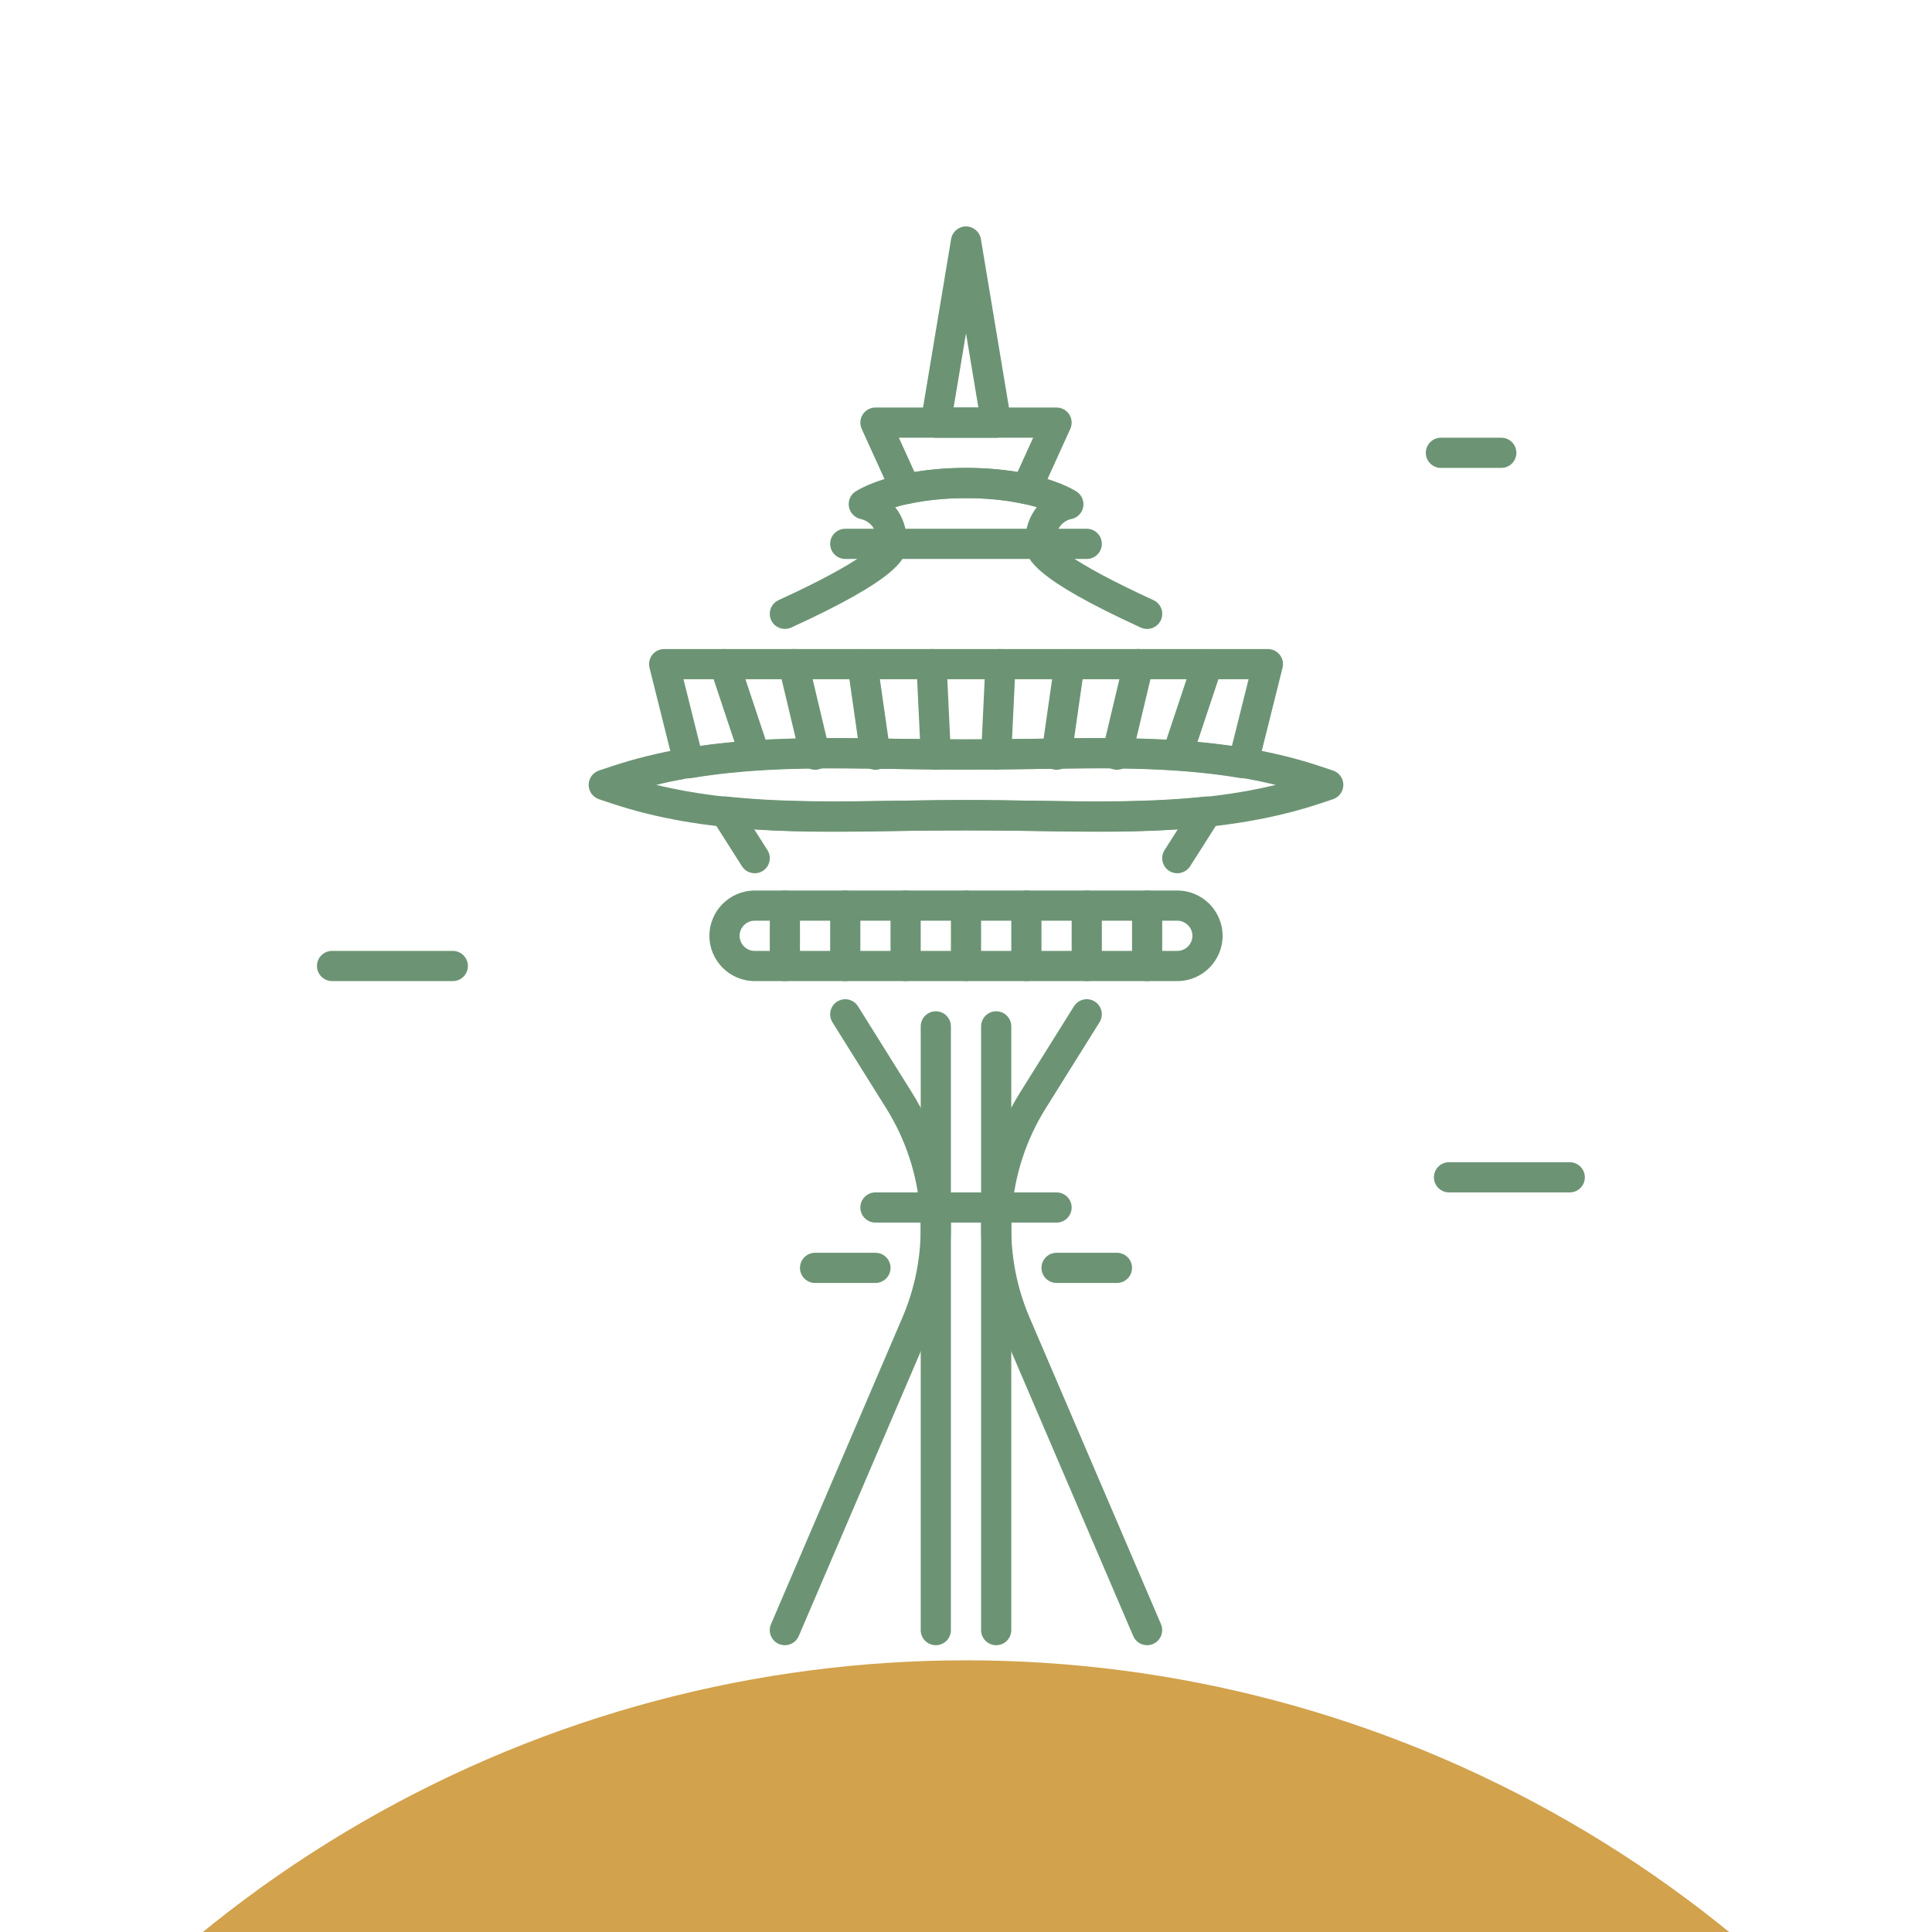 <?xml version="1.0" ?><svg width="64px" height="64px" viewBox="0 0 64 64" id="Layer_1" style="enable-background:new 0 0 64 64;" version="1.1" xml:space="preserve" xmlns="http://www.w3.org/2000/svg" xmlns:xlink="http://www.w3.org/1999/xlink"><style type="text/css">
	.st0{fill:#d2a24c;}
	.st1{fill:#6c9474;}
</style><g><g><circle class="st0" cx="32" cy="95" r="40"/></g><g><path class="st1" d="M49.732,15.5h-2c-0.276,0-0.5-0.224-0.5-0.5s0.224-0.5,0.5-0.5h2c0.276,0,0.5,0.224,0.5,0.5    S50.009,15.5,49.732,15.5z"/></g><g><path class="st1" d="M36.415,27.552c-0.731,0-1.461-0.013-2.185-0.025c-1.482-0.027-2.979-0.027-4.461,0    c-3.161,0.057-6.432,0.113-9.499-0.909l-0.429-0.143C19.638,26.406,19.5,26.216,19.5,26s0.138-0.406,0.342-0.475l0.429-0.143    c3.067-1.022,6.337-0.964,9.499-0.909c1.482,0.027,2.979,0.027,4.461,0c3.162-0.054,6.432-0.113,9.499,0.909l0.429,0.143    C44.362,25.594,44.5,25.784,44.5,26s-0.138,0.406-0.342,0.475l-0.429,0.143C41.364,27.405,38.879,27.552,36.415,27.552z M32,26.5    c0.751,0,1.501,0.014,2.248,0.026c2.798,0.052,5.457,0.097,8.011-0.526c-2.554-0.622-5.214-0.578-8.011-0.526    c-1.494,0.025-3.002,0.025-4.496,0c-2.799-0.051-5.458-0.098-8.011,0.526c2.553,0.623,5.211,0.577,8.011,0.526    C30.499,26.514,31.249,26.5,32,26.5z"/></g><g><path class="st1" d="M39,28.928c-0.092,0-0.186-0.025-0.269-0.078c-0.232-0.148-0.302-0.457-0.153-0.69l0.44-0.692    c-1.612,0.107-3.257,0.081-4.856,0.057c-1.438-0.023-2.887-0.023-4.324,0c-1.6,0.024-3.245,0.051-4.856-0.057l0.44,0.692    c0.148,0.233,0.079,0.542-0.153,0.69c-0.232,0.146-0.542,0.078-0.69-0.153l-0.983-1.546c-0.104-0.162-0.104-0.369-0.003-0.532    c0.102-0.162,0.29-0.252,0.478-0.233c1.872,0.199,3.757,0.17,5.752,0.139c1.449-0.023,2.908-0.023,4.357,0    c1.994,0.031,3.88,0.061,5.752-0.139c0.19-0.02,0.377,0.071,0.478,0.233c0.102,0.163,0.101,0.37-0.003,0.532l-0.983,1.546    C39.326,28.846,39.165,28.928,39,28.928z"/></g><g><path class="st1" d="M41.18,25.782c-0.027,0-0.055-0.002-0.083-0.007c-2.231-0.375-4.506-0.339-6.912-0.299    c-1.451,0.023-2.918,0.023-4.369,0c-2.407-0.037-4.681-0.075-6.912,0.299c-0.265,0.046-0.505-0.119-0.568-0.372l-0.82-3.282    c-0.037-0.149-0.004-0.308,0.091-0.429S21.846,21.5,22,21.5h20c0.154,0,0.3,0.071,0.395,0.192s0.128,0.279,0.091,0.429    l-0.82,3.282C41.608,25.629,41.405,25.782,41.18,25.782z M22.641,22.5l0.554,2.218c2.182-0.314,4.443-0.277,6.638-0.241    c1.441,0.023,2.895,0.023,4.336,0c2.194-0.036,4.456-0.073,6.638,0.241l0.554-2.218H22.641z"/></g><g><path class="st1" d="M38,20.835c-0.07,0-0.141-0.015-0.208-0.045c-3.542-1.622-3.839-2.283-3.839-2.774    c0-0.535,0.165-0.93,0.39-1.212C33.833,16.651,33.06,16.5,32,16.5s-1.832,0.151-2.343,0.304c0.225,0.282,0.39,0.677,0.39,1.212    c0,0.491-0.297,1.152-3.839,2.774c-0.25,0.11-0.547,0.004-0.663-0.247c-0.114-0.251-0.004-0.548,0.247-0.663    c2.943-1.348,3.24-1.87,3.265-1.926c-0.01-0.595-0.417-0.733-0.542-0.76c-0.196-0.042-0.353-0.198-0.391-0.396    c-0.038-0.196,0.039-0.397,0.205-0.51C28.377,16.257,29.523,15.5,32,15.5s3.623,0.757,3.671,0.789    c0.169,0.114,0.251,0.319,0.209,0.519c-0.043,0.199-0.202,0.353-0.403,0.388c-0.116,0.025-0.523,0.164-0.523,0.82l0,0    c0.019,0,0.329,0.524,3.255,1.864c0.251,0.115,0.361,0.412,0.247,0.663C38.37,20.727,38.189,20.835,38,20.835z"/></g><g><path class="st1" d="M36,18.516h-8c-0.276,0-0.5-0.224-0.5-0.5s0.224-0.5,0.5-0.5h8c0.276,0,0.5,0.224,0.5,0.5    S36.276,18.516,36,18.516z"/></g><g><path class="st1" d="M34,16.702c-0.035,0-0.071-0.004-0.107-0.012c-1.148-0.252-2.637-0.252-3.785,0    c-0.237,0.051-0.466-0.067-0.563-0.281l-1-2.202c-0.07-0.155-0.058-0.335,0.035-0.478C28.672,13.586,28.83,13.5,29,13.5h6    c0.17,0,0.328,0.086,0.42,0.229c0.093,0.143,0.105,0.322,0.035,0.478l-1,2.202C34.373,16.59,34.193,16.702,34,16.702z M32,15.5    c0.601,0,1.174,0.046,1.708,0.136l0.516-1.136h-4.447l0.516,1.136C30.826,15.546,31.399,15.5,32,15.5z"/></g><g><path class="st1" d="M33,14.5h-2c-0.147,0-0.286-0.064-0.382-0.177c-0.095-0.112-0.136-0.261-0.111-0.405l1-6    C31.547,7.677,31.756,7.5,32,7.5s0.453,0.177,0.493,0.418l1,6c0.024,0.145-0.017,0.293-0.111,0.405    C33.286,14.436,33.147,14.5,33,14.5z M31.59,13.5h0.82L32,11.041L31.59,13.5z"/></g><g><path class="st1" d="M39,32.5H25c-0.827,0-1.5-0.673-1.5-1.5s0.673-1.5,1.5-1.5h14c0.827,0,1.5,0.673,1.5,1.5S39.827,32.5,39,32.5    z M25,30.5c-0.275,0-0.5,0.225-0.5,0.5s0.225,0.5,0.5,0.5h14c0.275,0,0.5-0.225,0.5-0.5s-0.225-0.5-0.5-0.5H25z"/></g><g><path class="st1" d="M26,32.5c-0.276,0-0.5-0.224-0.5-0.5v-2c0-0.276,0.224-0.5,0.5-0.5s0.5,0.224,0.5,0.5v2    C26.5,32.276,26.276,32.5,26,32.5z"/></g><g><path class="st1" d="M28,32.5c-0.276,0-0.5-0.224-0.5-0.5v-2c0-0.276,0.224-0.5,0.5-0.5s0.5,0.224,0.5,0.5v2    C28.5,32.276,28.276,32.5,28,32.5z"/></g><g><path class="st1" d="M30,32.5c-0.276,0-0.5-0.224-0.5-0.5v-2c0-0.276,0.224-0.5,0.5-0.5s0.5,0.224,0.5,0.5v2    C30.5,32.276,30.276,32.5,30,32.5z"/></g><g><path class="st1" d="M32,32.5c-0.276,0-0.5-0.224-0.5-0.5v-2c0-0.276,0.224-0.5,0.5-0.5s0.5,0.224,0.5,0.5v2    C32.5,32.276,32.276,32.5,32,32.5z"/></g><g><path class="st1" d="M34,32.5c-0.276,0-0.5-0.224-0.5-0.5v-2c0-0.276,0.224-0.5,0.5-0.5s0.5,0.224,0.5,0.5v2    C34.5,32.276,34.276,32.5,34,32.5z"/></g><g><path class="st1" d="M36,32.5c-0.276,0-0.5-0.224-0.5-0.5v-2c0-0.276,0.224-0.5,0.5-0.5s0.5,0.224,0.5,0.5v2    C36.5,32.276,36.276,32.5,36,32.5z"/></g><g><path class="st1" d="M38,32.5c-0.276,0-0.5-0.224-0.5-0.5v-2c0-0.276,0.224-0.5,0.5-0.5s0.5,0.224,0.5,0.5v2    C38.5,32.276,38.276,32.5,38,32.5z"/></g><g><path class="st1" d="M25,25.5c-0.209,0-0.404-0.133-0.475-0.342l-1-3c-0.087-0.262,0.055-0.545,0.316-0.633    c0.263-0.086,0.545,0.055,0.633,0.316l1,3c0.087,0.262-0.055,0.545-0.316,0.633C25.105,25.492,25.053,25.5,25,25.5z"/></g><g><path class="st1" d="M27,25.5c-0.227,0-0.432-0.154-0.486-0.384l-0.714-3c-0.064-0.27,0.102-0.539,0.37-0.603    c0.27-0.068,0.538,0.103,0.603,0.37l0.714,3c0.064,0.27-0.102,0.539-0.37,0.603C27.077,25.496,27.038,25.5,27,25.5z"/></g><g><path class="st1" d="M28.999,25.5c-0.244,0-0.458-0.18-0.494-0.43l-0.429-3c-0.039-0.272,0.151-0.526,0.425-0.565    c0.266-0.033,0.525,0.15,0.565,0.425l0.429,3c0.039,0.272-0.151,0.526-0.425,0.565C29.047,25.498,29.022,25.5,28.999,25.5z"/></g><g><path class="st1" d="M31,25.5c-0.266,0-0.486-0.209-0.499-0.477l-0.143-3c-0.014-0.275,0.199-0.51,0.476-0.522    c0.272-0.027,0.509,0.2,0.522,0.476l0.143,3c0.014,0.275-0.199,0.51-0.476,0.522C31.016,25.5,31.008,25.5,31,25.5z"/></g><g><path class="st1" d="M33,25.5c-0.008,0-0.016,0-0.023-0.001c-0.276-0.013-0.489-0.247-0.476-0.522l0.143-3    c0.013-0.275,0.244-0.5,0.522-0.476c0.276,0.013,0.489,0.247,0.476,0.522l-0.143,3C33.486,25.291,33.266,25.5,33,25.5z"/></g><g><path class="st1" d="M35.001,25.5c-0.023,0-0.048-0.002-0.071-0.005c-0.273-0.039-0.464-0.293-0.425-0.565l0.429-3    c0.04-0.274,0.299-0.458,0.565-0.425c0.273,0.039,0.464,0.293,0.425,0.565l-0.429,3C35.459,25.32,35.245,25.5,35.001,25.5z"/></g><g><path class="st1" d="M37,25.5c-0.038,0-0.077-0.004-0.116-0.014c-0.269-0.063-0.435-0.333-0.37-0.603l0.714-3    c0.063-0.268,0.331-0.438,0.603-0.37c0.269,0.063,0.435,0.333,0.37,0.603l-0.714,3C37.432,25.346,37.227,25.5,37,25.5z"/></g><g><path class="st1" d="M39,25.5c-0.053,0-0.105-0.008-0.158-0.025c-0.262-0.088-0.403-0.371-0.316-0.633l1-3    c0.089-0.261,0.372-0.401,0.633-0.316c0.262,0.088,0.403,0.371,0.316,0.633l-1,3C39.404,25.367,39.209,25.5,39,25.5z"/></g><g><path class="st1" d="M26,54.5c-0.066,0-0.133-0.013-0.197-0.04c-0.254-0.109-0.371-0.403-0.263-0.657l4.354-10.16    c0.966-2.254,0.767-4.841-0.532-6.921l-1.786-2.857c-0.146-0.233-0.075-0.542,0.159-0.688c0.232-0.146,0.542-0.076,0.688,0.159    l1.786,2.857c1.473,2.356,1.698,5.289,0.604,7.845l-4.354,10.16C26.378,54.387,26.193,54.5,26,54.5z"/></g><g><path class="st1" d="M38,54.5c-0.193,0-0.378-0.113-0.46-0.303l-4.354-10.16c-1.094-2.556-0.868-5.488,0.604-7.845l1.786-2.857    c0.147-0.235,0.457-0.305,0.688-0.159c0.234,0.146,0.306,0.455,0.159,0.688l-1.786,2.857c-1.299,2.08-1.498,4.667-0.532,6.921    l4.354,10.16c0.108,0.254-0.009,0.548-0.263,0.657C38.133,54.487,38.066,54.5,38,54.5z"/></g><g><path class="st1" d="M33,54.5c-0.276,0-0.5-0.224-0.5-0.5V34c0-0.276,0.224-0.5,0.5-0.5s0.5,0.224,0.5,0.5v20    C33.5,54.276,33.276,54.5,33,54.5z"/></g><g><path class="st1" d="M31,54.5c-0.276,0-0.5-0.224-0.5-0.5V34c0-0.276,0.224-0.5,0.5-0.5s0.5,0.224,0.5,0.5v20    C31.5,54.276,31.276,54.5,31,54.5z"/></g><g><path class="st1" d="M35,40.5h-6c-0.276,0-0.5-0.224-0.5-0.5s0.224-0.5,0.5-0.5h6c0.276,0,0.5,0.224,0.5,0.5S35.276,40.5,35,40.5z    "/></g><g><path class="st1" d="M37,42.5h-2c-0.276,0-0.5-0.224-0.5-0.5s0.224-0.5,0.5-0.5h2c0.276,0,0.5,0.224,0.5,0.5S37.276,42.5,37,42.5z    "/></g><g><path class="st1" d="M29,42.5h-2c-0.276,0-0.5-0.224-0.5-0.5s0.224-0.5,0.5-0.5h2c0.276,0,0.5,0.224,0.5,0.5S29.276,42.5,29,42.5z    "/></g><g><path class="st1" d="M15,32.5h-4c-0.276,0-0.5-0.224-0.5-0.5s0.224-0.5,0.5-0.5h4c0.276,0,0.5,0.224,0.5,0.5S15.276,32.5,15,32.5z    "/></g><g><path class="st1" d="M52,39.5h-4c-0.276,0-0.5-0.224-0.5-0.5s0.224-0.5,0.5-0.5h4c0.276,0,0.5,0.224,0.5,0.5S52.276,39.5,52,39.5z    "/></g></g></svg>